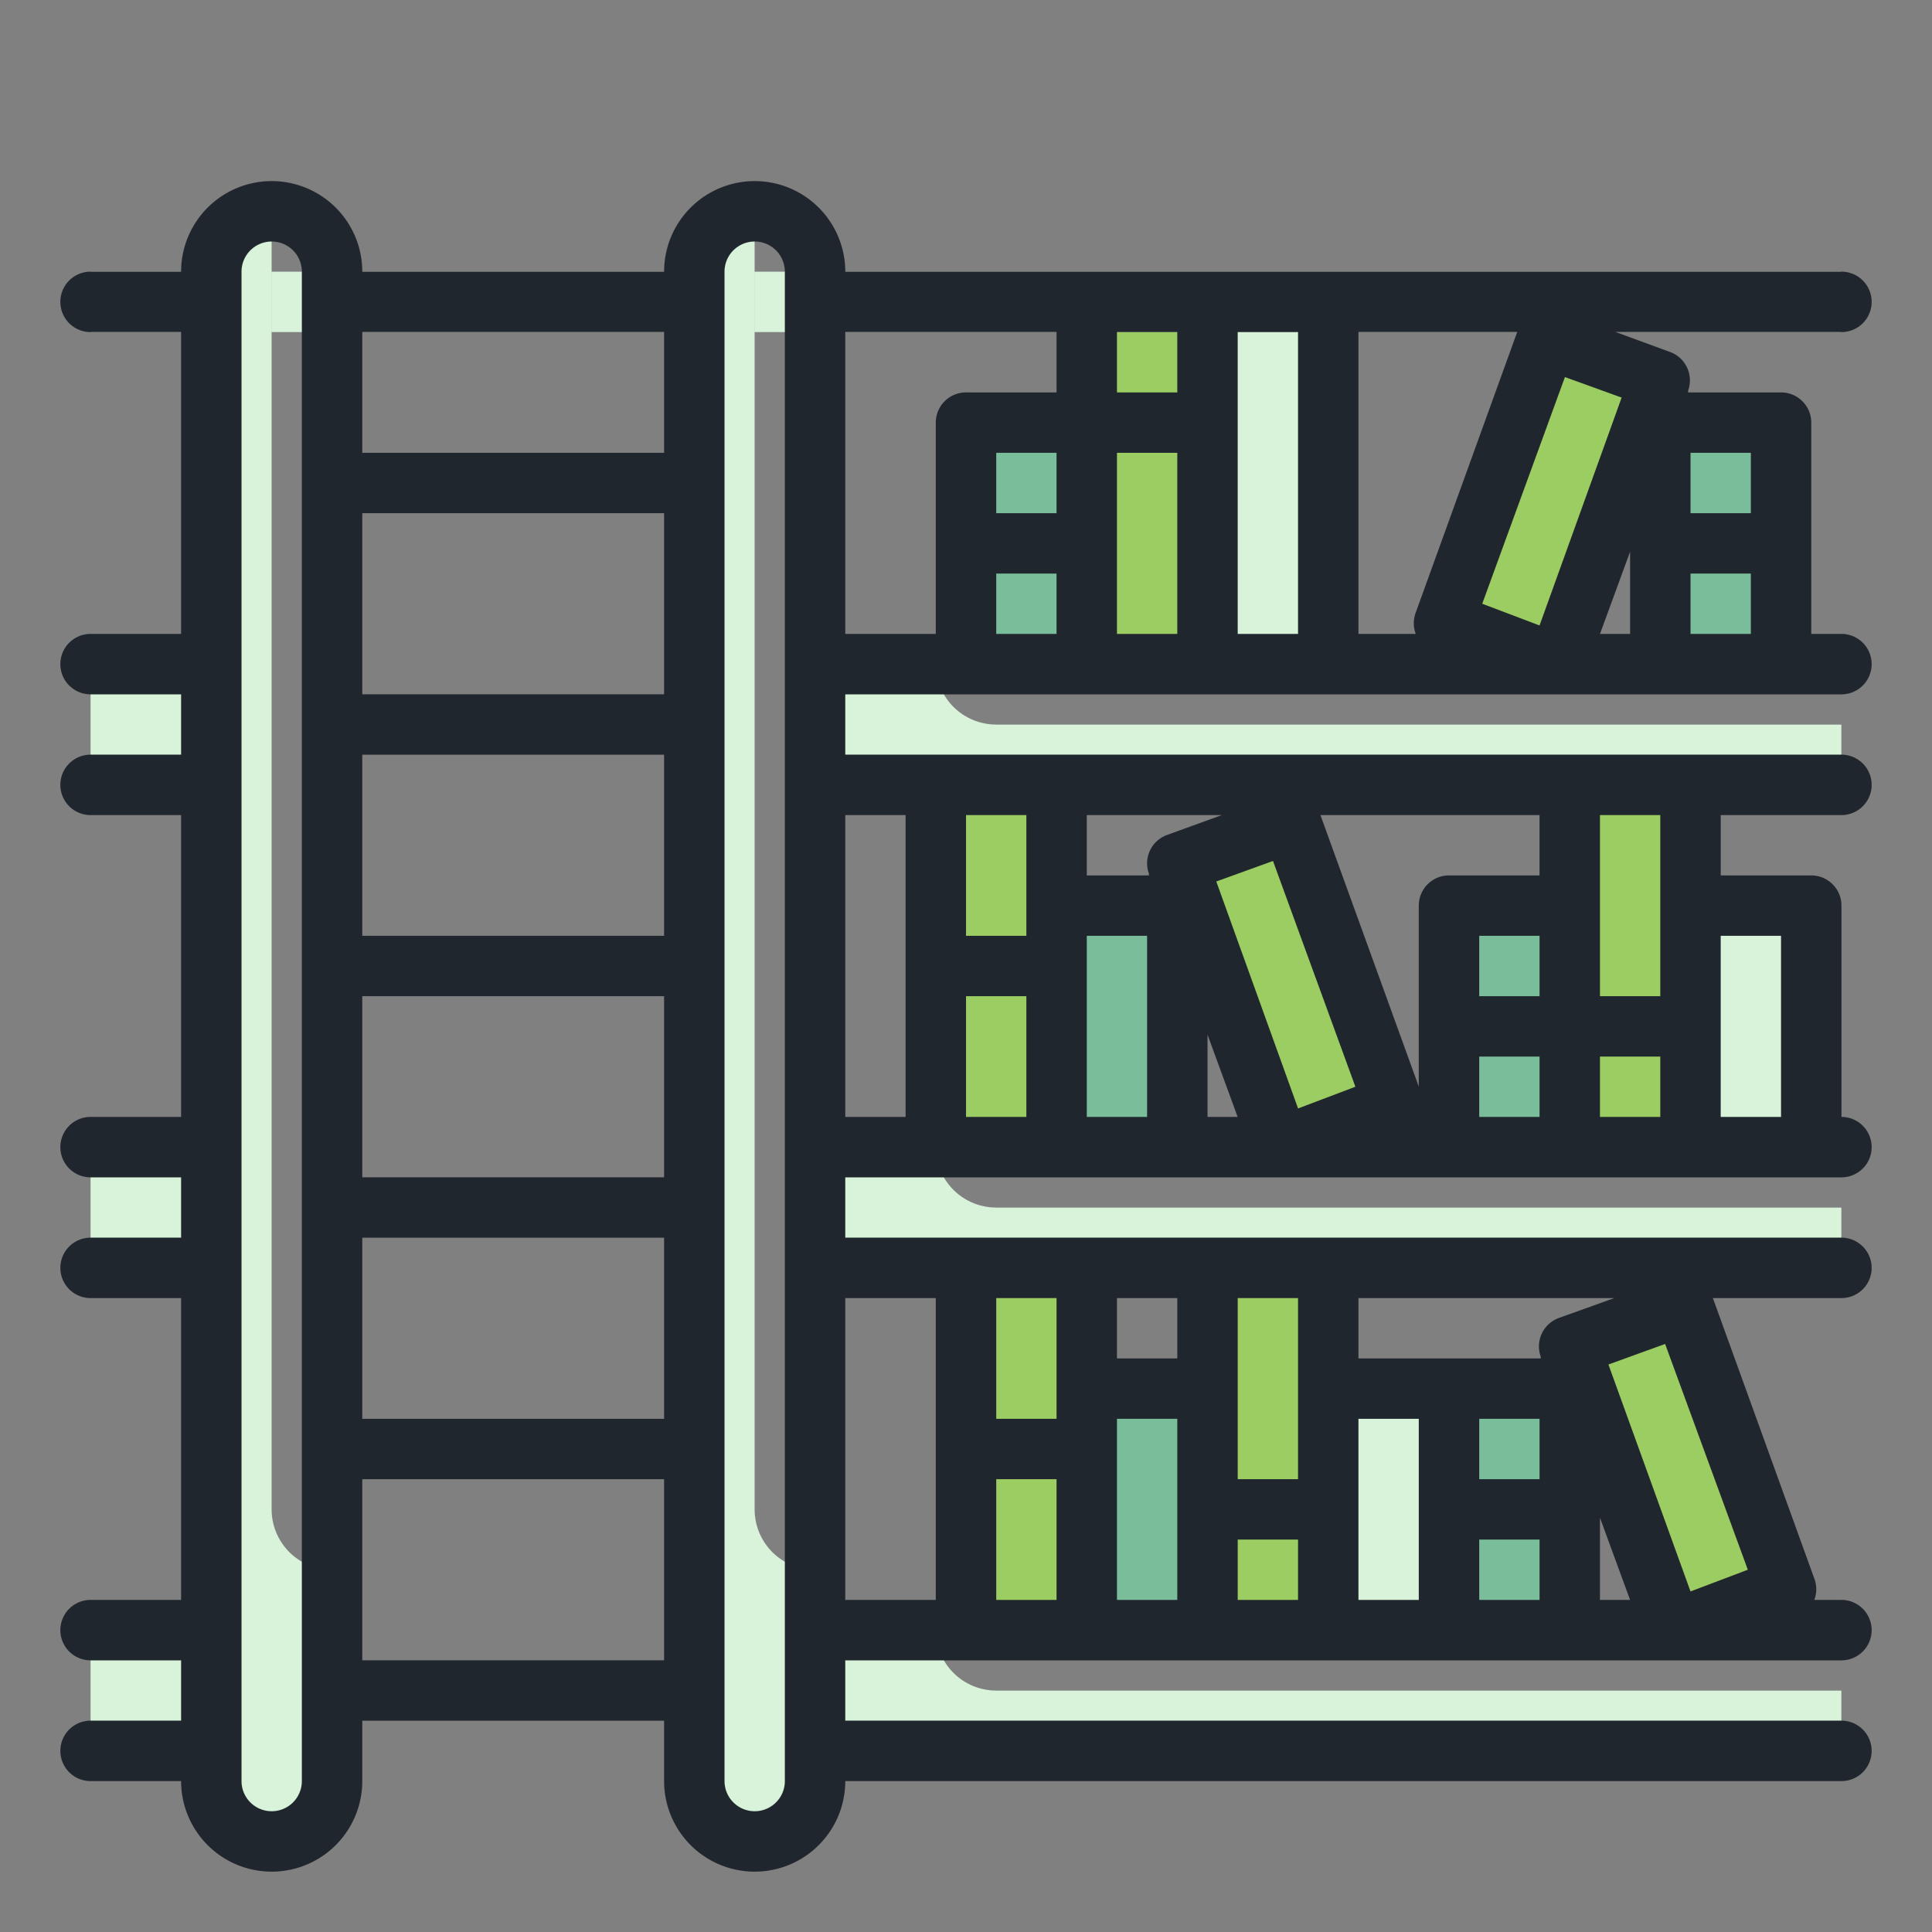 <!DOCTYPE svg PUBLIC "-//W3C//DTD SVG 1.1//EN" "http://www.w3.org/Graphics/SVG/1.1/DTD/svg11.dtd">

<!-- Uploaded to: SVG Repo, www.svgrepo.com, Transformed by: SVG Repo Mixer Tools -->
<svg width="256px" height="256px" viewBox="0 0 64.00 64.00" id="TwoTone" xmlns="http://www.w3.org/2000/svg" fill="#000000" stroke="#000000" stroke-width="0.001">

<rect x="0" y="0" width="64.00" height="64.00" fill="#808080" stroke="none"/>

<g id="SVGRepo_bgCarrier" stroke-width="0"/>

<g id="SVGRepo_tracerCarrier" stroke-linecap="round" stroke-linejoin="round" stroke="#CCCCCC" stroke-width="0.512"/>

<g id="SVGRepo_iconCarrier"> <title/> <desc/> <g data-name="Stroke copy 3" id="Stroke_copy_3"> <rect height="4" style="fill:#d8f3da" width="4" x="3" y="54"/> <rect height="4" style="fill:#d8f3da" width="4" x="3" y="22"/> <rect height="4" style="fill:#d8f3da" width="4" x="3" y="38"/> <path d="M31,22H27v4H61V24H33A2,2,0,0,1,31,22Z" style="fill:#d8f3da"/> <rect height="8" style="fill:#79bd9a" width="4" x="48" y="46"/> <rect height="8" style="fill:#d8f3da" width="4" x="44" y="46"/> <rect height="10" style="fill:#9ccd62" transform="translate(-13.28 21.94) rotate(-20)" width="4" x="53.59" y="43.62"/> <rect height="12" style="fill:#9ccd62" width="4" x="32" y="42"/> <rect height="12" style="fill:#9ccd62" width="4" x="40" y="42"/> <rect height="8" style="fill:#79bd9a" width="4" x="36" y="46"/> <rect height="8" style="fill:#79bd9a" width="4" x="35" y="30"/> <rect height="8" style="fill:#d8f3da" width="4" x="56" y="30"/> <rect height="10" style="fill:#9ccd62" transform="translate(-8.59 16.53) rotate(-20)" width="4" x="40.59" y="27.62"/> <rect height="12" style="fill:#9ccd62" width="4" x="31" y="26"/> <rect height="12" style="fill:#9ccd62" width="4" x="52" y="26"/> <rect height="8" style="fill:#79bd9a" width="4" x="48" y="30"/> <rect height="12" style="fill:#9ccd62" width="4" x="36" y="10"/> <rect height="12" style="fill:#d8f3da" width="4" x="40" y="10"/> <rect height="8" style="fill:#79bd9a" width="4" x="32" y="14"/> <rect height="8" style="fill:#79bd9a" width="4" x="55" y="14"/> <rect height="10" style="fill:#9ccd62" transform="translate(94.04 49.82) rotate(-160)" width="4" x="49.41" y="11.62"/> <path d="M31,38H27v4H61V40H33A2,2,0,0,1,31,38Z" style="fill:#d8f3da"/> <path d="M31,54H27v4H61V56H33A2,2,0,0,1,31,54Z" style="fill:#d8f3da"/> <rect height="2" style="fill:#d8f3da" width="58" x="3" y="9"/> <path d="M25,50V7a2,2,0,0,0-2,2V59a2,2,0,0,0,4,0V52A2,2,0,0,1,25,50Z" style="fill:#d8f3da"/> <path d="M9,50V7A2,2,0,0,0,7,9V59a2,2,0,0,0,4,0V52A2,2,0,0,1,9,50Z" style="fill:#d8f3da"/> </g> <g data-name="Stroke Close copy 3" id="Stroke_Close_copy_3"> <path d="M61,23a1,1,0,0,0,0-2H60V14a1,1,0,0,0-1-1H55.92l0-.06a1,1,0,0,0-.6-1.28L53.52,11H61a1,1,0,0,0,0-2H28a3,3,0,0,0-6,0H12A3,3,0,0,0,6,9H3a1,1,0,0,0,0,2H6V21H3a1,1,0,0,0,0,2H6v2H3a1,1,0,0,0,0,2H6V37H3a1,1,0,0,0,0,2H6v2H3a1,1,0,0,0,0,2H6V53H3a1,1,0,0,0,0,2H6v2H3a1,1,0,0,0,0,2H6a3,3,0,0,0,6,0V57H22v2a3,3,0,0,0,6,0H61a1,1,0,0,0,0-2H28V55H61a1,1,0,0,0,0-2h-.9a1,1,0,0,0,0-.71L56.74,43H61a1,1,0,0,0,0-2H28V39H61a1,1,0,0,0,0-2V30a1,1,0,0,0-1-1H57V27h4a1,1,0,0,0,0-2H28V23ZM35,17H33V15h2Zm-2,2h2v2H33Zm4-4h2v6H37Zm17,6H53l1-2.73Zm2,0V19h2v2Zm2-6v2H56V15Zm-7,5.72L49.1,20l2.74-7.51,1.88.68Zm-4.1-.43a1,1,0,0,0,0,.71H45V11h5.26ZM43,21H41V11h2ZM39,11v2H37V11Zm-4,0v2H32a1,1,0,0,0-1,1v7H28V11ZM12,33H22v6H12Zm10-2H12V25H22Zm0-8H12V17H22ZM12,41H22v6H12ZM22,11v4H12V11ZM10,59a1,1,0,0,1-2,0V9a1,1,0,0,1,2,0Zm2-4V49H22v6Zm14,4a1,1,0,0,1-2,0V9a1,1,0,0,1,2,0Zm7-10h2v4H33Zm6-4H37V43h2Zm-2,2h2v6H37Zm4,4h2v2H41Zm4-4h2v6H45Zm4,0h2v2H49Zm0,6V51h2v2Zm4,0V50.27L54,53Zm3-.28L53.28,45.2l1.88-.68L57.9,52Zm-4.36-9.06a1,1,0,0,0-.6,1.28l0,.06H45V43h8.48ZM43,43v6H41V43Zm-8,0v4H33V43Zm-4,0V53H28V43Zm1-10h2v4H32Zm9,4H40V34.27Zm-.71-7.8,1.88-.68L44.9,36,43,36.72ZM51,33H49V31h2Zm0-4H48a1,1,0,0,0-1,1v6l-3.26-9H51ZM38.66,27.66a1,1,0,0,0-.6,1.28l0,.06H36V27h4.48ZM36,37V31h2v6Zm13-2h2v2H49Zm4,0h2v2H53Zm6-4v6H57V31Zm-4-4v6H53V27ZM34,27v4H32V27Zm-4,0V37H28V27Z" style="fill:#20262e"/> </g> </g>

</svg>